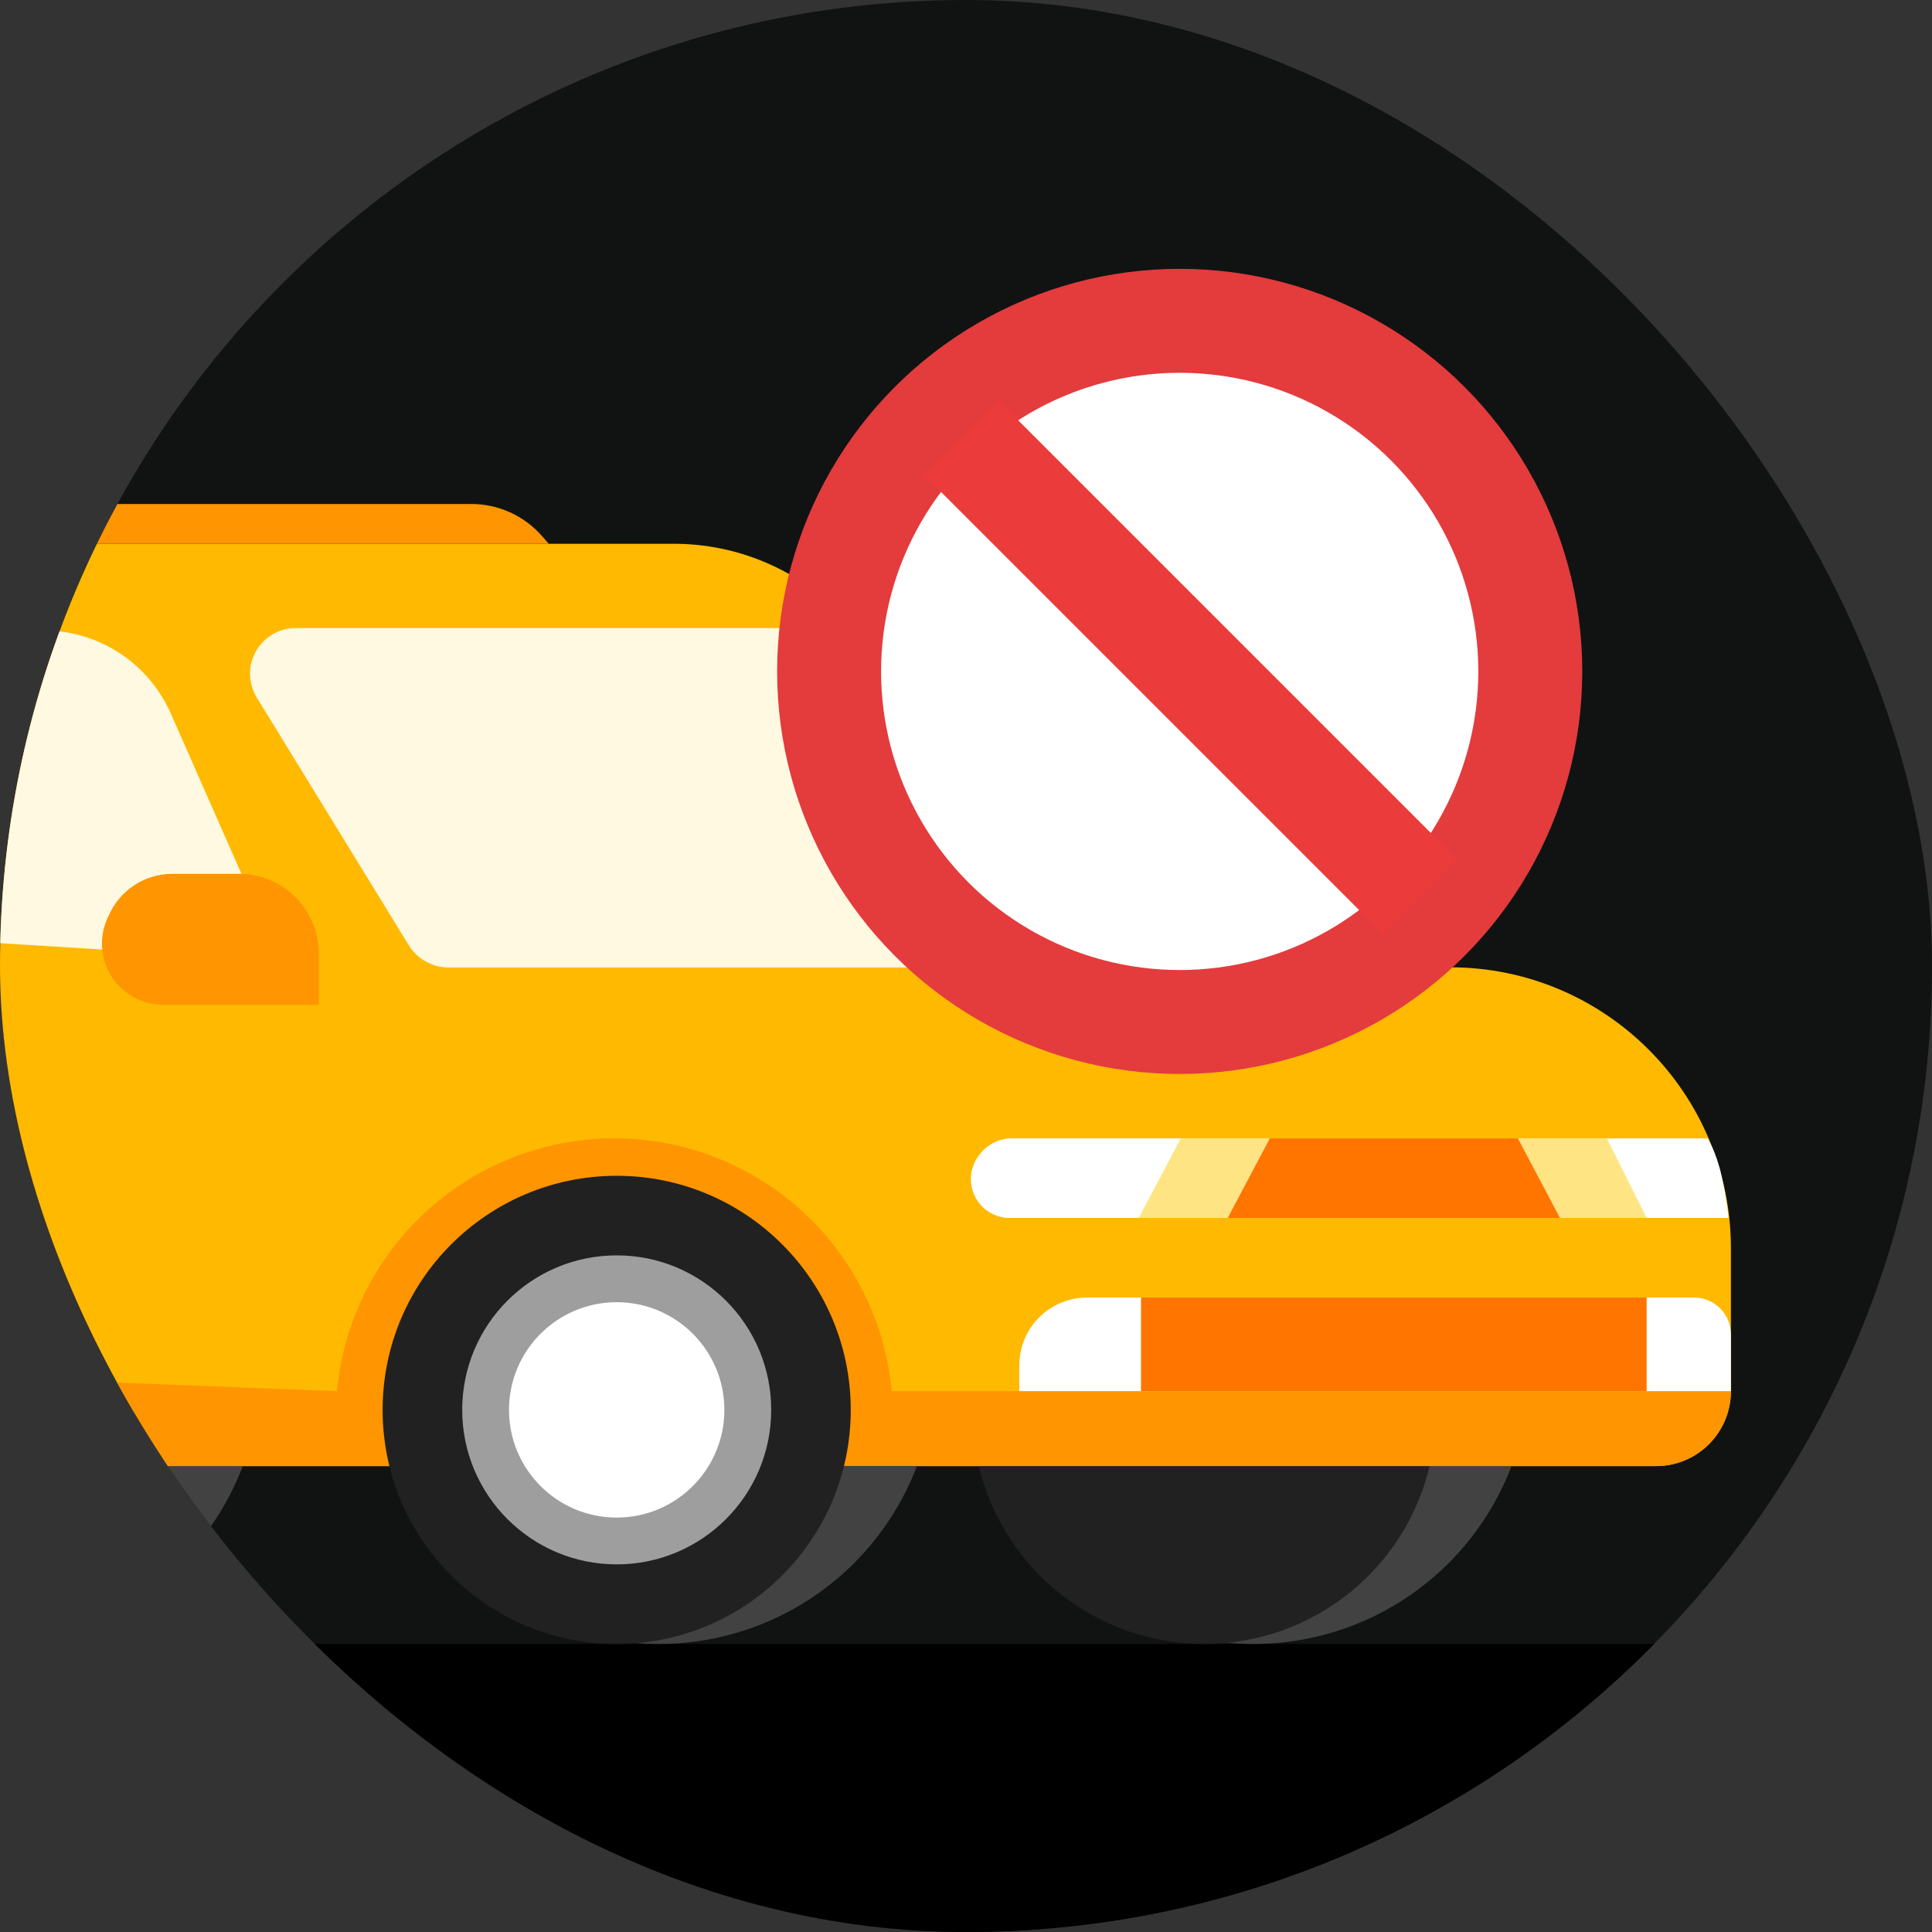 <svg width="46" height="46" viewBox="0 0 46 46" fill="none" xmlns="http://www.w3.org/2000/svg">
<rect x="0" y="0" width="46" height="46" fill="#333333" stroke="none"/>
<g clip-path="url(#clip0_1897_88528)">
<rect width="46" height="46" rx="23" fill="#111313"/>
<rect y="39.142" width="46" height="7.768" fill="black"/>
<path d="M31.391 21.94L31.35 21.849C31.085 21.251 30.493 20.866 29.839 20.866H28.293C27.807 20.866 27.341 21.053 26.99 21.389C26.62 21.744 26.41 22.235 26.41 22.748V23.983H30.062C30.588 23.983 31.074 23.698 31.331 23.238C31.554 22.839 31.576 22.358 31.391 21.94Z" fill="#FF9500"/>
<path d="M-23.104 34.907H39.429C40.414 34.907 41.212 34.108 41.212 33.123V29.719C41.212 26.025 38.218 23.031 34.524 23.031H28.216L20.039 14.633C18.99 13.555 17.55 12.947 16.046 12.947H-16.818C-18.523 12.947 -20.161 13.611 -21.386 14.797C-22.188 15.573 -22.834 16.496 -23.289 17.516L-25.227 21.855C-25.738 23 -26.002 24.239 -26.002 25.492V32.008C-26.002 33.609 -24.705 34.907 -23.104 34.907Z" fill="#FFB900"/>
<path d="M11.225 12H-13.032C-13.756 12 -14.438 12.356 -14.855 12.947H13.067L12.896 12.754C12.473 12.275 11.864 12 11.225 12Z" fill="#FF9500"/>
<path fill-rule="evenodd" clip-rule="evenodd" d="M23.697 34.906C23.719 34.965 23.742 35.024 23.767 35.082C24.097 35.88 24.582 36.605 25.192 37.216C25.803 37.827 26.528 38.311 27.326 38.642C28.124 38.972 28.979 39.142 29.843 39.142C30.706 39.142 31.561 38.972 32.359 38.642C33.157 38.311 33.882 37.827 34.493 37.216C35.104 36.605 35.588 35.88 35.919 35.082C35.943 35.024 35.966 34.965 35.989 34.906H23.697Z" fill="#424242"/>
<path d="M34.19 33.624C34.19 35.088 33.608 36.491 32.574 37.526C31.539 38.561 30.136 39.142 28.672 39.142C27.209 39.142 25.805 38.561 24.771 37.526C23.736 36.491 23.155 35.088 23.155 33.624L28.672 33.624H34.19Z" fill="#212121"/>
<path fill-rule="evenodd" clip-rule="evenodd" d="M-6.511 34.906C-6.488 34.965 -6.465 35.024 -6.441 35.082C-6.11 35.88 -5.626 36.605 -5.015 37.216C-4.404 37.827 -3.679 38.311 -2.882 38.642C-2.084 38.972 -1.228 39.142 -0.365 39.142C0.499 39.142 1.354 38.972 2.152 38.642C2.95 38.311 3.675 37.827 4.285 37.216C4.896 36.605 5.381 35.88 5.711 35.082C5.735 35.024 5.759 34.965 5.781 34.906H-6.511Z" fill="#424242"/>
<path d="M3.982 33.624C3.982 35.088 3.401 36.491 2.366 37.526C1.332 38.561 -0.072 39.142 -1.535 39.142C-2.999 39.142 -4.402 38.561 -5.437 37.526C-6.472 36.491 -7.053 35.088 -7.053 33.624L-1.535 33.624H3.982Z" fill="#212121"/>
<path d="M-26.002 32.008V31.785L7.995 33.123H41.212C41.212 34.108 40.414 34.907 39.429 34.907H-23.104C-24.705 34.907 -26.002 33.609 -26.002 32.008Z" fill="#FF9500"/>
<path d="M41.212 33.123H24.269V32.506C24.269 31.821 24.702 31.211 25.348 30.985C25.519 30.924 25.7 30.894 25.881 30.894H40.335C40.541 30.894 40.742 30.967 40.9 31.1C41.098 31.267 41.212 31.512 41.212 31.771V33.123Z" fill="white"/>
<path d="M27.167 33.123V30.894H39.206V33.123H27.167Z" fill="#FF7500"/>
<path d="M23.291 27.532L23.311 27.505C23.493 27.253 23.785 27.104 24.096 27.104H40.655C40.655 27.104 40.86 27.413 40.989 27.995C41.119 28.578 41.157 28.999 41.157 28.999H24.041C23.762 28.999 23.498 28.873 23.323 28.657C23.059 28.332 23.046 27.871 23.291 27.532Z" fill="white"/>
<path d="M27.112 28.999L28.115 27.104H30.233L29.23 28.999H27.112Z" fill="#FFE483"/>
<path d="M39.206 28.999H37.144L36.141 27.104H38.258L39.206 28.999Z" fill="#FFE483"/>
<path d="M29.23 28.999L30.233 27.104H36.141L37.144 28.999H29.23Z" fill="#FF7500"/>
<path d="M21.26 33.736C21.26 32.865 21.088 32.003 20.755 31.198C20.422 30.393 19.933 29.662 19.317 29.046C18.701 28.43 17.97 27.942 17.166 27.609C16.361 27.275 15.498 27.104 14.627 27.104C13.757 27.104 12.894 27.275 12.089 27.609C11.285 27.942 10.554 28.43 9.938 29.046C9.322 29.662 8.833 30.393 8.5 31.198C8.167 32.003 7.995 32.865 7.995 33.736L14.627 33.736H21.26Z" fill="#FF9500"/>
<path fill-rule="evenodd" clip-rule="evenodd" d="M9.541 34.906C9.563 34.965 9.586 35.024 9.61 35.082C9.941 35.88 10.425 36.605 11.036 37.216C11.647 37.827 12.372 38.311 13.17 38.642C13.967 38.972 14.823 39.142 15.686 39.142C16.55 39.142 17.405 38.972 18.203 38.642C19.001 38.311 19.726 37.827 20.337 37.216C20.947 36.605 21.432 35.88 21.762 35.082C21.787 35.024 21.81 34.965 21.832 34.906H9.541Z" fill="#424242"/>
<path d="M20.256 33.569C20.256 36.647 17.761 39.142 14.683 39.142C11.605 39.142 9.11 36.647 9.11 33.569C9.11 30.491 11.605 27.995 14.683 27.995C17.761 27.995 20.256 30.491 20.256 33.569Z" fill="#212121"/>
<path d="M18.362 33.569C18.362 35.6 16.715 37.247 14.683 37.247C12.652 37.247 11.005 35.6 11.005 33.569C11.005 31.537 12.652 29.89 14.683 29.89C16.715 29.89 18.362 31.537 18.362 33.569Z" fill="#9E9E9E"/>
<path d="M17.247 33.569C17.247 34.985 16.099 36.133 14.683 36.133C13.267 36.133 12.119 34.985 12.119 33.569C12.119 32.153 13.267 31.005 14.683 31.005C16.099 31.005 17.247 32.153 17.247 33.569Z" fill="white"/>
<path d="M-6.757 21.082L-5.938 15.01H1.036C1.823 15.01 2.584 15.29 3.182 15.8C3.562 16.123 3.864 16.529 4.065 16.985L6.658 22.868L-5.929 22.091C-6.446 22.059 -6.827 21.595 -6.757 21.082Z" fill="#FFF9E1"/>
<path d="M7.04 14.954H18.972C19.152 14.954 19.324 15.026 19.45 15.155L26.796 22.656C26.934 22.797 26.835 23.035 26.637 23.035H10.681C10.293 23.035 9.934 22.834 9.731 22.503L6.114 16.608C6.032 16.473 5.979 16.322 5.961 16.164C5.887 15.52 6.391 14.954 7.04 14.954Z" fill="#FFF9E1"/>
<path d="M2.555 21.873L2.596 21.782C2.862 21.188 3.453 20.806 4.104 20.806H5.696C6.18 20.806 6.646 20.992 6.998 21.325C7.375 21.682 7.589 22.179 7.589 22.699V23.923H3.882C3.358 23.923 2.874 23.64 2.616 23.184C2.389 22.782 2.366 22.295 2.555 21.873Z" fill="#FF9500"/>
<circle cx="28.088" cy="15.986" r="9.585" fill="#E43B3D"/>
<circle cx="28.088" cy="15.986" r="7.11" fill="white"/>
<rect x="21.991" y="11.299" width="2.505" height="15.461" transform="rotate(-45 21.991 11.299)" fill="#EB3B3B"/>
</g>
<defs>
<clipPath id="clip0_1897_88528">
<rect width="46" height="46" rx="23" fill="white"/>
</clipPath>
</defs>
</svg>
